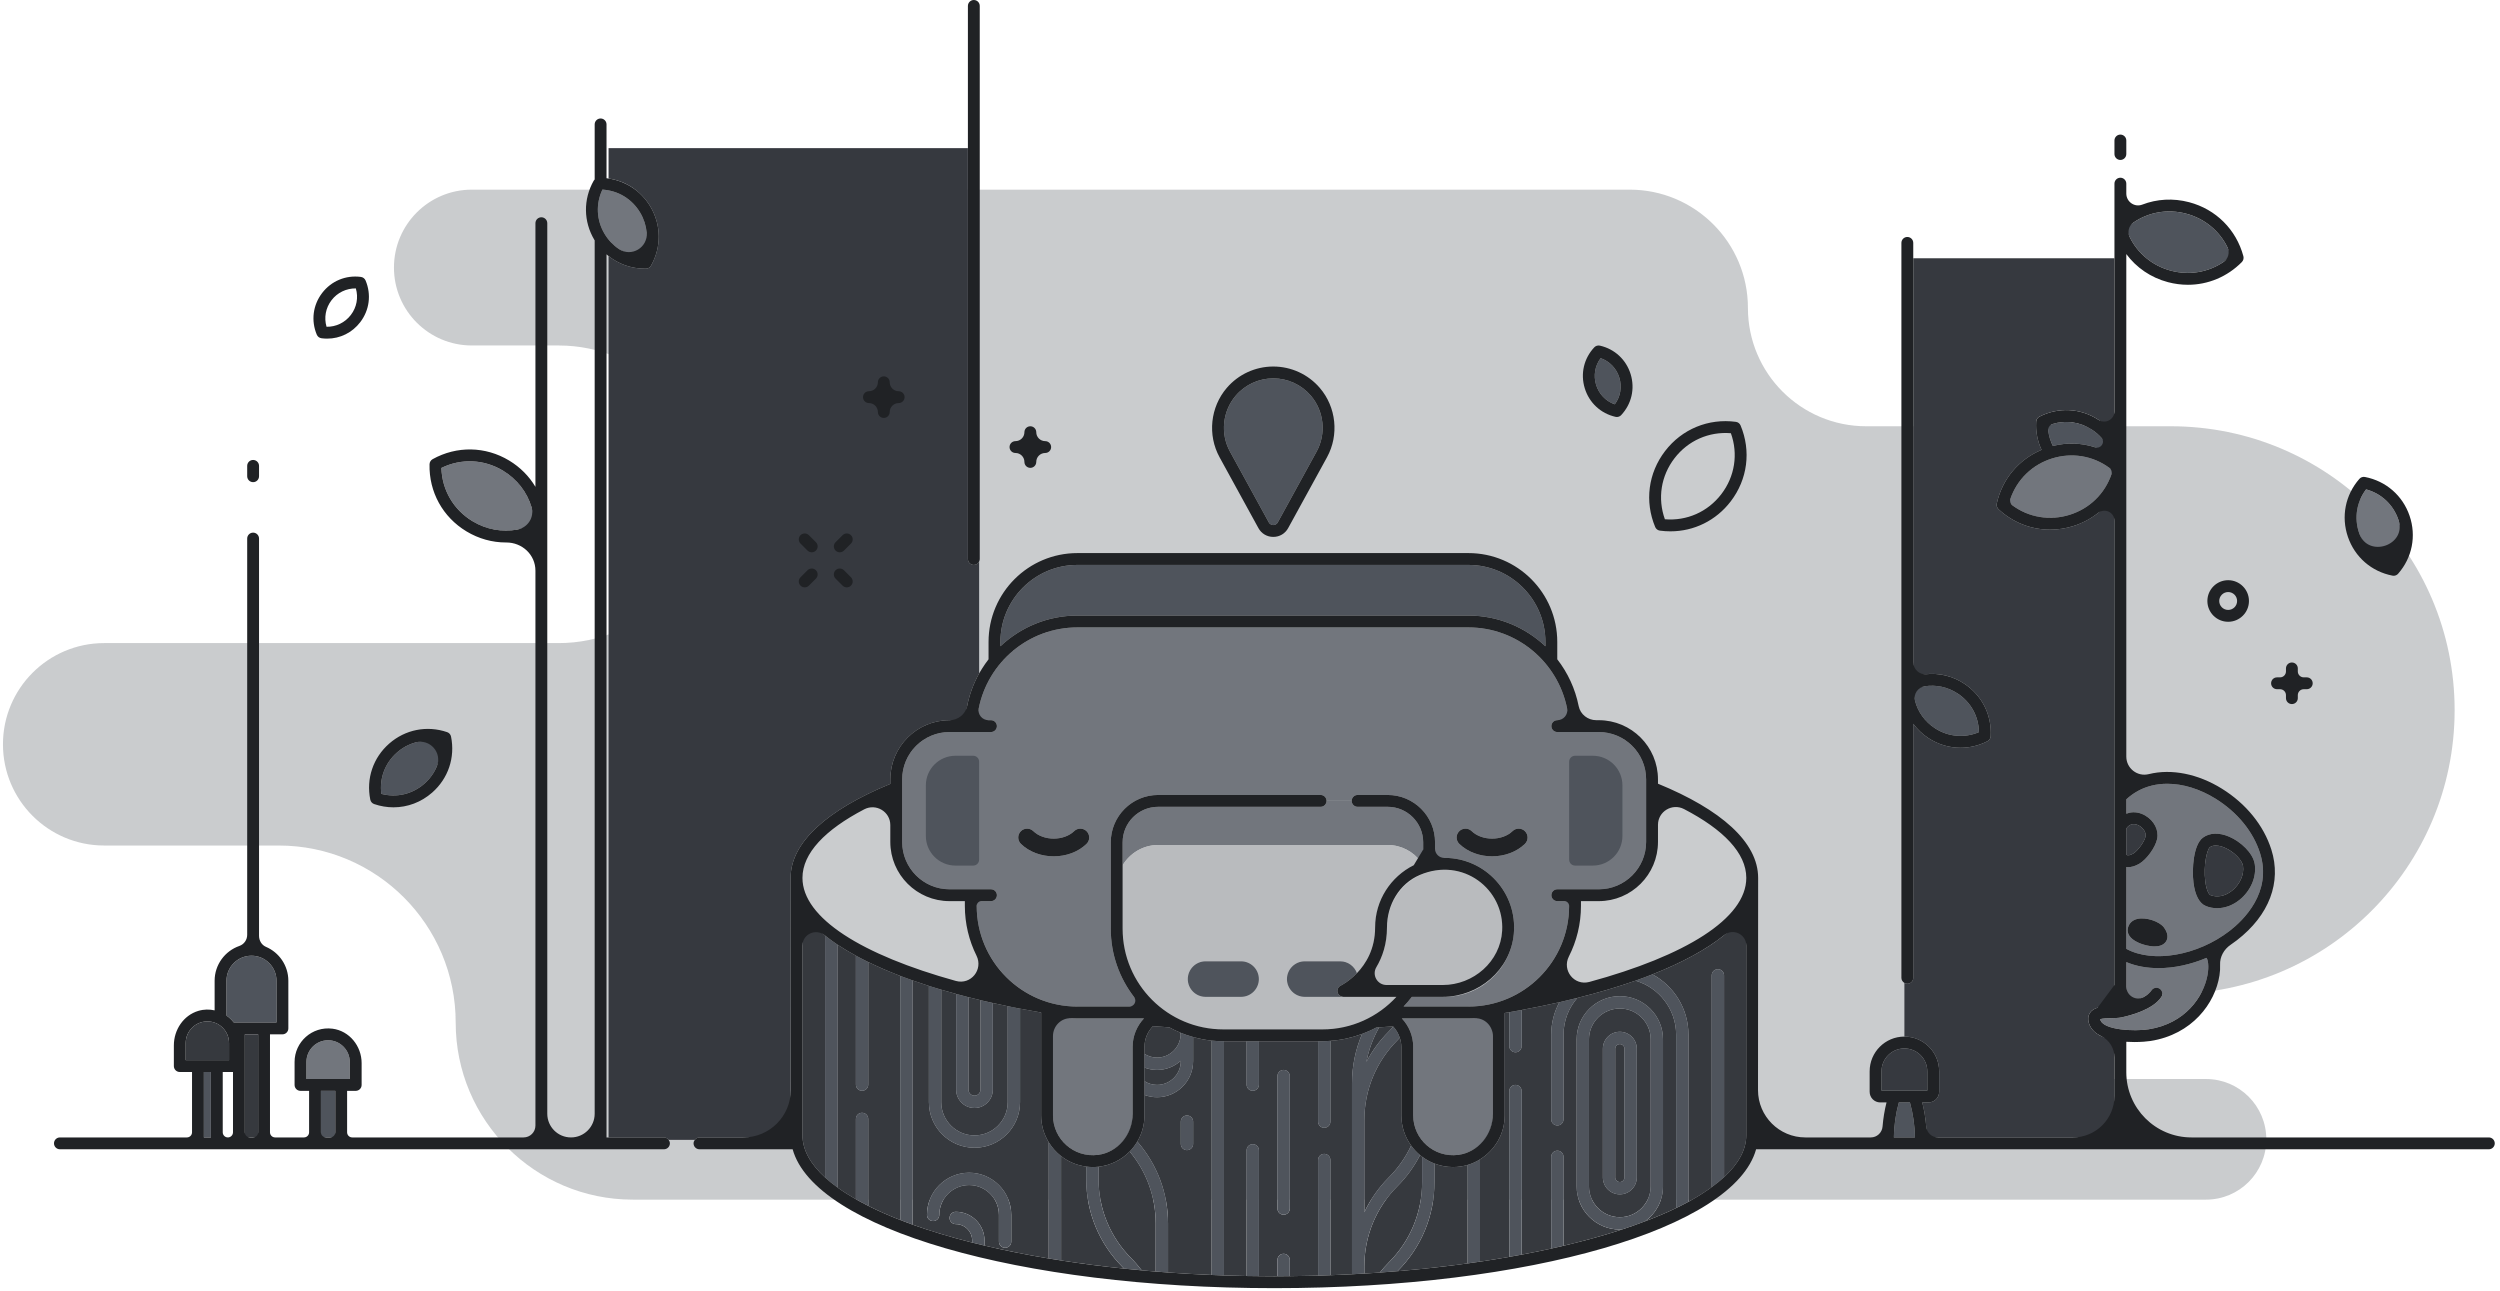 <svg width="422" height="218" viewBox="0 0 422 218" fill="none" xmlns="http://www.w3.org/2000/svg">
<g clip-path="url(#clip0_1_10871)">
<path fill-rule="evenodd" clip-rule="evenodd" d="M0.5 125.639C0.5 135.075 8.149 142.724 17.585 142.724H47.035C63.541 142.724 76.921 156.105 76.921 172.612C76.921 189.118 90.303 202.499 106.809 202.499H372.373C377.995 202.499 382.553 197.941 382.553 192.319V192.318C382.553 186.696 377.995 182.138 372.373 182.138H341.212C337.252 182.138 334.042 178.928 334.042 174.968V174.963C334.042 171.003 337.252 167.793 341.212 167.793H366.421C392.887 167.793 414.341 146.339 414.341 119.873C414.341 93.408 392.887 71.953 366.421 71.953H315.02C303.991 71.953 295.05 63.013 295.05 51.983C295.05 40.954 286.109 32.012 275.08 32.012H79.65C72.388 32.012 66.5 37.9 66.5 45.162V45.168C66.5 52.431 72.388 58.318 79.65 58.318H94.3C108.172 58.318 119.417 69.563 119.417 83.435C119.417 97.307 108.172 108.554 94.3 108.554H17.585C8.149 108.554 0.5 116.203 0.5 125.639Z" fill="#4F545C" fill-opacity="0.3"/>
<path fill-rule="evenodd" clip-rule="evenodd" d="M118.073 192H133.485C133.479 191.874 133.455 191.75 133.455 191.623V148.191C133.455 142.157 139.702 136.672 150.284 132.322V131.57C150.284 126.056 154.77 121.57 160.284 121.57H162.936C163.136 118.72 163.954 116.042 165.278 113.674V94.788C165.117 95.125 164.78 95.361 164.382 95.361C163.829 95.361 163.382 94.914 163.382 94.361V25H102.725V30.13C105.655 30.57 108.223 32.247 109.781 34.865C111.626 37.968 111.669 41.699 109.895 44.843C109.72 45.153 109.395 45.346 109.04 45.352C108.984 45.353 108.928 45.353 108.872 45.353C106.58 45.353 104.445 44.586 102.725 43.224V192H112.075C112.402 192 112.677 192.167 112.86 192.408H117.288C117.471 192.167 117.747 192 118.073 192Z" fill="#36393F"/>
<path fill-rule="evenodd" clip-rule="evenodd" d="M371.854 141.394C373.001 140.549 374.586 140.498 376.315 141.246C378.172 142.049 380.305 143.94 380.601 145.863C380.934 148.024 379.911 150.404 377.996 151.925C376.852 152.833 375.536 153.305 374.25 153.306C373.605 153.306 372.968 153.186 372.364 152.944C371.259 152.5 370.533 151.143 370.264 149.018C369.963 146.636 370.26 142.565 371.854 141.394ZM365.528 159.054C365.107 159.574 364.422 159.756 363.691 159.756C362.739 159.756 361.708 159.448 361.076 159.176C359.239 158.384 359.085 157.367 359.157 156.832V156.831C359.274 155.964 359.86 155.34 360.764 155.117C362.208 154.766 364.544 155.524 365.308 156.6C366.204 157.865 365.831 158.681 365.528 159.054ZM358.92 160.166C363.384 162.612 370.91 161.34 376.364 157.132C378.611 155.397 383.61 150.646 381.494 144.004C380.336 140.371 377.673 137.111 373.994 134.823C371.335 133.171 368.476 132.301 365.833 132.301C364.933 132.301 364.059 132.402 363.226 132.607C361.596 133.008 360.16 133.791 358.92 134.928V137.359C359.085 137.291 359.254 137.234 359.43 137.194C360.308 136.995 361.267 137.163 362.134 137.671V137.672C363.633 138.553 364.433 140.14 364.125 141.62C363.831 143.037 362.363 145.071 361.106 145.804C360.374 146.231 359.74 146.38 359.213 146.38C359.108 146.38 359.016 146.364 358.92 146.353V160.166Z" fill="#72767D"/>
<path fill-rule="evenodd" clip-rule="evenodd" d="M372.249 148.767C372.465 150.474 372.943 151.021 373.109 151.088C374.26 151.549 375.587 151.283 376.752 150.359C378.094 149.293 378.847 147.608 378.625 146.167C378.486 145.265 377.206 143.81 375.522 143.082C375.211 142.948 374.606 142.725 374.007 142.725C373.663 142.725 373.321 142.799 373.039 143.006C372.563 143.355 371.902 146.028 372.249 148.767ZM360.099 144.076C360.851 143.637 361.992 142.058 362.168 141.212C362.314 140.51 361.752 139.766 361.121 139.395C360.802 139.208 360.473 139.111 360.169 139.111C360.069 139.111 359.971 139.121 359.877 139.142C359.484 139.233 359.169 139.501 358.92 139.847V144.297C359.188 144.447 359.581 144.378 360.099 144.076Z" fill="#36393F"/>
<path fill-rule="evenodd" clip-rule="evenodd" d="M363.683 157.766C363.681 157.763 363.679 157.76 363.676 157.757C363.532 157.568 362.751 157.154 361.914 157.048C361.63 157.013 361.43 157.023 361.3 157.046C361.804 157.405 362.995 157.758 363.683 157.766Z" fill="#4F545C"/>
<path fill-rule="evenodd" clip-rule="evenodd" d="M331.524 115.379C334.549 117.35 336.232 120.68 336.026 124.285C336.006 124.639 335.799 124.956 335.483 125.118C334.036 125.858 332.484 126.225 330.94 126.225C329.055 126.225 327.181 125.678 325.518 124.594C324.5 123.931 323.649 123.104 322.956 122.174V165.063C322.956 165.615 322.508 166.063 321.956 166.063C321.773 166.063 321.61 166 321.462 165.914V174.977C324.698 174.977 327.33 177.608 327.33 180.843V184.297C327.33 185.286 326.525 186.09 325.536 186.09H324.48C324.966 188.021 325.214 190.001 325.231 192H356.92V175.61C355.058 175.254 353.362 174.507 352.737 173.051C352.309 172.054 352.522 171.376 352.775 170.983C353.462 169.919 355.027 169.889 356.409 169.862C356.582 169.859 356.754 169.855 356.92 169.849V83.528C355.321 86.004 352.914 87.882 349.966 88.805C348.672 89.21 347.356 89.408 346.057 89.408C342.874 89.408 339.789 88.218 337.351 85.96C337.09 85.719 336.976 85.358 337.053 85.011C337.969 80.857 340.765 77.555 344.618 75.935C343.941 74.478 343.608 72.856 343.705 71.166C343.726 70.812 343.932 70.495 344.249 70.333C347.463 68.688 351.189 68.885 354.213 70.857C355.299 71.565 356.205 72.453 356.92 73.461V43.591H322.956V114.276C325.818 113.312 328.929 113.687 331.524 115.379Z" fill="#36393F"/>
<path fill-rule="evenodd" clip-rule="evenodd" d="M323.239 192C323.221 189.996 322.929 188.017 322.398 186.09H320.527C319.997 188.016 319.705 189.995 319.688 192H323.239Z" fill="#4F545C"/>
<path fill-rule="evenodd" clip-rule="evenodd" d="M325.33 184.09V180.843C325.33 178.711 323.595 176.976 321.463 176.976C319.33 176.976 317.596 178.711 317.596 180.843V184.09H325.33Z" fill="#36393F"/>
<path fill-rule="evenodd" clip-rule="evenodd" d="M41.33 192H43.575V174.598H41.33V192Z" fill="#36393E"/>
<path fill-rule="evenodd" clip-rule="evenodd" d="M38.23 165.548V171.427C38.699 171.753 39.114 172.149 39.464 172.597H46.675V165.548C46.675 163.22 44.781 161.327 42.453 161.327C40.124 161.327 38.23 163.22 38.23 165.548Z" fill="#4F545C"/>
<path fill-rule="evenodd" clip-rule="evenodd" d="M57.593 182.139H59.043V179.256C59.043 177.239 57.402 175.597 55.385 175.597C53.367 175.597 51.726 177.239 51.726 179.256V182.139H53.176H57.593Z" fill="#72767D"/>
<path fill-rule="evenodd" clip-rule="evenodd" d="M54.175 191.999H56.592V184.138H54.175V191.999Z" fill="#4F545C"/>
<path fill-rule="evenodd" clip-rule="evenodd" d="M36.599 178.954H38.665V176.071C38.665 174.054 37.024 172.413 35.007 172.413C32.99 172.413 31.348 174.054 31.348 176.071V178.954H33.415H36.599Z" fill="#36393E"/>
<path fill-rule="evenodd" clip-rule="evenodd" d="M34.415 191.999H35.599V180.954H34.415V191.999Z" fill="#4F545C"/>
<path fill-rule="evenodd" clip-rule="evenodd" d="M108.422 43.341C109.559 40.944 109.436 38.198 108.061 35.888C106.687 33.577 104.333 32.158 101.685 32.013C100.547 34.41 100.671 37.155 102.046 39.466C103.42 41.777 105.774 43.196 108.422 43.341ZM398.22 89.977C399.092 92.52 401.105 94.392 403.668 95.077C405.272 92.963 405.714 90.251 404.842 87.707C403.97 85.164 401.957 83.293 399.394 82.608C397.79 84.721 397.348 87.434 398.22 89.977Z" fill="#72767D"/>
<path fill-rule="evenodd" clip-rule="evenodd" d="M346.523 75.278C349.925 74.42 353.42 74.961 356.345 76.756C355.802 75.049 354.696 73.557 353.122 72.531C350.87 71.064 348.131 70.826 345.69 71.865C345.707 73.078 346.003 74.234 346.523 75.278ZM326.61 122.918C328.863 124.387 331.602 124.623 334.042 123.585C334.006 120.932 332.685 118.522 330.432 117.054C328.18 115.586 325.442 115.349 323 116.388C323.037 119.04 324.358 121.45 326.61 122.918ZM269.42 64.953C269.9 66.521 271.058 67.719 272.574 68.249C273.533 66.961 273.822 65.32 273.342 63.752C272.863 62.184 271.705 60.987 270.189 60.456C269.229 61.745 268.94 63.386 269.42 64.953ZM64.368 134.005C66.931 134.683 69.609 134.06 71.629 132.286C73.65 130.512 74.614 127.939 74.272 125.308C71.706 124.629 69.031 125.252 67.01 127.026C64.99 128.8 64.025 131.374 64.368 134.005Z" fill="#4F545C"/>
<path fill-rule="evenodd" clip-rule="evenodd" d="M84.916 79.453C81.698 77.512 77.848 77.35 74.506 78.99C74.614 82.711 76.552 86.041 79.77 87.983C82.989 89.926 86.839 90.086 90.181 88.446C90.073 84.725 88.135 81.395 84.916 79.453Z" fill="#72767D"/>
<path fill-rule="evenodd" clip-rule="evenodd" d="M358.895 38.54C360.041 42.081 362.834 44.735 366.468 45.697C370.102 46.655 373.843 45.733 376.591 43.224C375.445 39.683 372.651 37.028 369.018 36.067C365.384 35.104 361.643 36.028 358.895 38.54Z" fill="#4F545C"/>
<path fill-rule="evenodd" clip-rule="evenodd" d="M356.617 79.408C353.76 77.023 349.982 76.266 346.393 77.388C342.806 78.512 340.134 81.287 339.146 84.876C342.004 87.262 345.783 88.019 349.37 86.895C352.957 85.772 355.63 82.996 356.617 79.408ZM362.692 173.743C368.918 172.764 371.928 168.239 372.615 164.662C372.93 163.022 372.681 162.001 372.468 161.686C369.785 162.821 366.984 163.421 364.371 163.421C362.403 163.421 360.543 163.087 358.921 162.4V169.474C360.703 168.976 362.5 168.191 363.172 167.18C363.479 166.721 364.099 166.597 364.559 166.901C365.019 167.207 365.144 167.827 364.838 168.287C363.406 170.44 359.619 171.423 358.058 171.745C357.602 171.84 357.041 171.85 356.447 171.862C355.921 171.872 354.869 171.892 354.504 172.057C354.516 172.104 354.537 172.171 354.576 172.262C355.263 173.865 360.221 174.132 362.692 173.743Z" fill="#72767D"/>
<path fill-rule="evenodd" clip-rule="evenodd" d="M245.272 197C244.166 197 243.11 196.785 242.136 196.408V199.538C242.136 205.212 239.927 210.545 235.914 214.558C235.908 214.564 235.903 214.571 235.897 214.577C239.977 214.234 243.933 213.793 247.741 213.265V196.639C246.957 196.871 246.13 197 245.272 197Z" fill="#36393E"/>
<path fill-rule="evenodd" clip-rule="evenodd" d="M240.053 199.538V195.251C239.936 195.164 239.817 195.08 239.705 194.988C238.719 196.885 237.469 198.654 235.914 200.207C232.292 203.831 230.299 208.643 230.299 213.761V214.982C231.178 214.929 232.051 214.869 232.921 214.807C233.395 214.213 233.892 213.635 234.437 213.09C238.059 209.467 240.053 204.655 240.053 199.538ZM183.352 199.017V196.92C181.765 196.716 180.312 196.086 179.109 195.147V212.767C182.522 213.3 186.067 213.76 189.727 214.142C189.657 214.069 189.596 213.99 189.525 213.919C185.545 209.939 183.352 204.646 183.352 199.017ZM273.427 201.608C271.849 201.608 270.564 200.323 270.564 198.745V177.029C270.564 175.451 271.849 174.165 273.427 174.165C275.006 174.165 276.291 175.451 276.291 177.029V198.745C276.291 200.323 275.006 201.608 273.427 201.608ZM278.634 175.444C278.634 172.573 276.299 170.238 273.427 170.238C270.555 170.238 268.22 172.573 268.22 175.444V200.257C268.22 203.129 270.555 205.464 273.427 205.464C276.299 205.464 278.634 203.129 278.634 200.257V175.444Z" fill="#36393E"/>
<path fill-rule="evenodd" clip-rule="evenodd" d="M190.69 194.377C189.319 195.776 187.484 196.715 185.435 196.942V199.017C185.435 204.091 187.411 208.861 190.998 212.446C191.625 213.074 192.188 213.745 192.721 214.436C193.504 214.507 194.289 214.577 195.082 214.641V206.51C195.082 202.023 193.529 197.779 190.69 194.377ZM164.492 184.947C165.049 184.947 165.503 184.493 165.503 183.936V168.831C164.819 168.668 164.146 168.501 163.48 168.331V183.936C163.48 184.493 163.934 184.947 164.492 184.947Z" fill="#36393E"/>
<path fill-rule="evenodd" clip-rule="evenodd" d="M164.493 191.657C167.588 191.657 170.104 189.139 170.104 186.046V169.848C169.253 169.674 168.415 169.492 167.587 169.308V183.937C167.587 185.643 166.199 187.03 164.493 187.03C162.786 187.03 161.399 185.643 161.399 183.937V167.779C160.543 167.545 159.703 167.306 158.881 167.061V186.046C158.881 189.139 161.399 191.657 164.493 191.657ZM199.319 179.122V179.062C198.245 180.011 196.851 180.605 195.309 180.605C194.56 180.605 193.847 180.459 193.187 180.206V182.51C193.804 182.897 194.528 183.131 195.309 183.131C197.52 183.131 199.319 181.333 199.319 179.122ZM285.012 174.658V202.859C286.48 202.062 287.78 201.237 288.939 200.391V164.641C288.939 164.066 289.405 163.6 289.981 163.6C290.556 163.6 291.022 164.066 291.022 164.641V198.703C293.451 196.456 294.775 194.076 294.775 191.623V153.975C292.03 157.907 286.538 161.473 278.929 164.471C282.549 166.432 285.012 170.262 285.012 174.658ZM230.646 179.245C231.632 177.372 232.899 175.637 234.438 174.099C234.698 173.839 234.941 173.567 235.184 173.295C235.171 173.282 235.161 173.266 235.148 173.253C234.371 173.313 233.587 173.367 232.8 173.42C231.771 175.23 231.038 177.19 230.646 179.245ZM230.299 189.118V204.62C231.327 202.469 232.702 200.475 234.438 198.739C236.022 197.156 237.273 195.335 238.204 193.37C237.167 191.935 236.549 190.181 236.549 188.281V176.708C236.549 176.167 236.441 175.655 236.281 175.167C236.156 175.299 236.043 175.437 235.914 175.566C232.292 179.189 230.299 184 230.299 189.118ZM199.298 174.725C199.29 174.583 199.257 174.449 199.236 174.311C198.595 174.046 197.973 173.747 197.37 173.416C196.448 173.354 195.525 173.291 194.616 173.22C193.735 174.121 193.188 175.35 193.188 176.707V177.903C193.802 178.292 194.528 178.522 195.31 178.522C197.447 178.522 199.184 176.835 199.298 174.725Z" fill="#36393E"/>
<path fill-rule="evenodd" clip-rule="evenodd" d="M249.824 195.703V212.968C251.507 212.717 253.153 212.446 254.77 212.161V184.172C254.77 183.596 255.236 183.13 255.812 183.13C256.387 183.13 256.853 183.596 256.853 184.172V211.782C258.558 211.46 260.223 211.12 261.842 210.763V195.277C261.842 194.701 262.308 194.235 262.883 194.235C263.459 194.235 263.925 194.701 263.925 195.277V210.283C267.471 209.445 270.797 208.525 273.837 207.526C273.7 207.534 273.565 207.547 273.427 207.547C269.408 207.547 266.137 204.276 266.137 200.257V175.444C266.137 171.426 269.408 168.155 273.427 168.155C277.446 168.155 280.716 171.426 280.716 175.444V200.257C280.716 202.68 279.523 204.825 277.699 206.151C279.573 205.436 281.329 204.695 282.929 203.922V174.657C282.929 170.336 280.024 166.685 276.066 165.54C273.063 166.598 269.774 167.57 266.248 168.454C264.804 170.12 263.925 172.286 263.925 174.657V188.935C263.925 189.511 263.459 189.976 262.883 189.976C262.308 189.976 261.842 189.511 261.842 188.935V174.657C261.842 172.676 262.344 170.809 263.225 169.177C261.173 169.643 259.048 170.08 256.853 170.486V176.585C256.853 177.161 256.387 177.627 255.812 177.627C255.236 177.627 254.77 177.161 254.77 176.585V170.86C254.511 170.905 254.253 170.949 253.992 170.993V188.28C253.992 191.418 252.319 194.167 249.824 195.703Z" fill="#36393E"/>
<path fill-rule="evenodd" clip-rule="evenodd" d="M274.208 177.029C274.208 176.598 273.858 176.248 273.427 176.248C273.004 176.248 272.646 176.606 272.646 177.029V198.745C272.646 199.168 273.004 199.526 273.427 199.526C273.858 199.526 274.208 199.175 274.208 198.745V177.029ZM139.269 157.92C137.684 156.654 136.406 155.337 135.456 153.976V191.624C135.456 194.096 136.803 196.493 139.269 198.756V157.92ZM151.958 164.734C150.018 163.99 148.225 163.207 146.558 162.394V183.083C146.558 183.658 146.092 184.124 145.517 184.124C144.941 184.124 144.476 183.658 144.476 183.083V161.32C143.362 160.713 142.309 160.092 141.352 159.453V200.437C142.291 201.118 143.334 201.783 144.476 202.433V188.881C144.476 188.306 144.941 187.84 145.517 187.84C146.092 187.84 146.558 188.306 146.558 188.881V203.548C148.203 204.376 150.003 205.173 151.958 205.935V164.734ZM199.319 193.101V189.33C199.319 188.754 199.785 188.289 200.361 188.289C200.936 188.289 201.402 188.754 201.402 189.33V193.101C201.402 193.676 200.936 194.142 200.361 194.142C199.785 194.142 199.319 193.676 199.319 193.101ZM204.526 175.658C203.453 175.547 202.414 175.329 201.402 175.046V179.122C201.402 182.48 198.668 185.214 195.309 185.214C194.562 185.214 193.849 185.072 193.187 184.825V188.28C193.187 189.893 192.739 191.399 191.973 192.696C195.319 196.53 197.164 201.374 197.164 206.51V214.796C199.582 214.97 202.037 215.11 204.526 215.214V175.658ZM170.702 209.586C170.702 210.162 170.236 210.627 169.66 210.627C169.085 210.627 168.619 210.162 168.619 209.586V205.073C168.619 202.296 166.361 200.039 163.585 200.039C160.81 200.039 158.553 202.296 158.553 205.073C158.553 205.648 158.087 206.114 157.512 206.114C156.936 206.114 156.47 205.648 156.47 205.073C156.47 201.149 159.662 197.956 163.585 197.956C167.51 197.956 170.702 201.149 170.702 205.073V209.586ZM177.027 192.811C176.219 191.488 175.744 189.941 175.744 188.281V170.912C174.538 170.707 173.353 170.491 172.187 170.267V186.046C172.187 190.289 168.735 193.74 164.493 193.74C160.25 193.74 156.798 190.289 156.798 186.046V166.425C155.854 166.123 154.936 165.813 154.041 165.497V206.718C157.094 207.814 160.469 208.827 164.106 209.749V209.411C164.106 207.879 162.861 206.635 161.33 206.635C160.754 206.635 160.288 206.169 160.288 205.593C160.288 205.018 160.754 204.552 161.33 204.552C164.01 204.552 166.189 206.732 166.189 209.411V210.257C169.599 211.066 173.219 211.797 177.027 212.435V192.811ZM216.675 205.044C216.099 205.044 215.633 204.578 215.633 204.002V181.646C215.633 181.071 216.099 180.605 216.675 180.605C217.251 180.605 217.717 181.071 217.717 181.646V204.002C217.717 204.578 217.251 205.044 216.675 205.044ZM228.216 182.871C228.216 179.952 228.81 177.128 229.924 174.523C228.238 175.16 226.444 175.563 224.571 175.694V189.33C224.571 189.906 224.106 190.372 223.53 190.372C222.955 190.372 222.489 189.906 222.489 189.33V175.761H212.51V183.082C212.51 183.658 212.044 184.124 211.468 184.124C210.893 184.124 210.427 183.658 210.427 183.082V175.761H206.609V215.296C207.874 215.338 209.147 215.371 210.427 215.394V194.178C210.427 193.603 210.893 193.137 211.468 193.137C212.044 193.137 212.51 193.603 212.51 194.178V215.421C213.377 215.43 214.242 215.441 215.115 215.441C215.289 215.441 215.46 215.438 215.633 215.438V212.681C215.633 212.106 216.099 211.64 216.675 211.64C217.251 211.64 217.717 212.106 217.717 212.681V215.421C219.318 215.405 220.91 215.377 222.489 215.331V195.816C222.489 195.24 222.955 194.774 223.53 194.774C224.106 194.774 224.571 195.24 224.571 195.816V215.259C225.794 215.213 227.009 215.16 228.216 215.097V182.871Z" fill="#36393E"/>
<path fill-rule="evenodd" clip-rule="evenodd" d="M177.027 192.809V212.433C177.714 212.548 178.412 212.657 179.11 212.766V195.146C178.282 194.5 177.577 193.708 177.027 192.809ZM191.974 192.695C191.613 193.306 191.184 193.872 190.691 194.376C193.53 197.778 195.082 202.023 195.082 206.509V214.64C195.772 214.696 196.469 214.745 197.165 214.795V206.509C197.165 201.373 195.32 196.529 191.974 192.695ZM185.436 199.017V196.942C185.118 196.978 184.795 196.999 184.468 196.999C184.089 196.999 183.719 196.967 183.353 196.92V199.017C183.353 204.646 185.546 209.939 189.526 213.919C189.597 213.99 189.658 214.069 189.728 214.142C190.719 214.245 191.715 214.344 192.722 214.435C192.189 213.745 191.625 213.074 190.998 212.446C187.412 208.861 185.436 204.091 185.436 199.017ZM161.33 204.551C160.754 204.551 160.288 205.016 160.288 205.592C160.288 206.168 160.754 206.634 161.33 206.634C162.861 206.634 164.106 207.878 164.106 209.409V209.747C164.79 209.921 165.487 210.089 166.189 210.256V209.409C166.189 206.731 164.01 204.551 161.33 204.551Z" fill="#4F545C"/>
<path fill-rule="evenodd" clip-rule="evenodd" d="M163.586 197.955C159.663 197.955 156.471 201.148 156.471 205.072C156.471 205.647 156.937 206.113 157.512 206.113C158.087 206.113 158.553 205.647 158.553 205.072C158.553 202.295 160.811 200.038 163.586 200.038C166.361 200.038 168.62 202.295 168.62 205.072V209.585C168.62 210.161 169.086 210.626 169.661 210.626C170.237 210.626 170.702 210.161 170.702 209.585V205.072C170.702 201.148 167.51 197.955 163.586 197.955ZM154.041 165.495C153.333 165.245 152.634 164.992 151.958 164.732V205.933C152.637 206.198 153.327 206.461 154.041 206.717V165.495ZM164.493 193.739C168.736 193.739 172.187 190.288 172.187 186.045V170.266C171.483 170.131 170.794 169.989 170.104 169.848V186.045C170.104 189.138 167.588 191.656 164.493 191.656C161.399 191.656 158.881 189.138 158.881 186.045V167.061C158.177 166.852 157.477 166.641 156.798 166.424V186.045C156.798 190.288 160.25 193.739 164.493 193.739Z" fill="#4F545C"/>
<path fill-rule="evenodd" clip-rule="evenodd" d="M164.493 187.03C166.199 187.03 167.587 185.643 167.587 183.937V169.308C166.886 169.152 166.187 168.995 165.504 168.832V183.937C165.504 184.494 165.05 184.947 164.493 184.947C163.935 184.947 163.481 184.494 163.481 183.937V168.332C162.775 168.152 162.085 167.966 161.399 167.779V183.937C161.399 185.643 162.786 187.03 164.493 187.03ZM145.517 184.123C146.092 184.123 146.558 183.657 146.558 183.081V162.393C145.837 162.04 145.143 161.683 144.475 161.319V183.081C144.475 183.657 144.941 184.123 145.517 184.123ZM146.558 188.881C146.558 188.305 146.092 187.839 145.517 187.839C144.941 187.839 144.475 188.305 144.475 188.881V202.433C145.138 202.81 145.831 203.182 146.558 203.548V188.881ZM141.352 159.452C140.602 158.951 139.919 158.438 139.269 157.919V198.755C139.89 199.325 140.592 199.885 141.352 200.436V159.452ZM206.609 175.761H206.499C205.833 175.761 205.175 175.725 204.526 175.657V215.214C205.219 215.243 205.911 215.273 206.609 215.296V175.761ZM201.402 179.122V175.046C200.662 174.84 199.936 174.602 199.235 174.311C199.257 174.449 199.29 174.583 199.298 174.725C199.184 176.835 197.447 178.522 195.309 178.522C194.527 178.522 193.802 178.292 193.187 177.903V180.206C193.847 180.459 194.56 180.605 195.309 180.605C196.851 180.605 198.245 180.011 199.319 179.062V179.122C199.319 181.333 197.52 183.131 195.309 183.131C194.528 183.131 193.804 182.897 193.187 182.51V184.825C193.849 185.072 194.562 185.214 195.309 185.214C198.668 185.214 201.402 182.48 201.402 179.122ZM211.469 193.137C210.893 193.137 210.427 193.603 210.427 194.179V215.394C211.119 215.407 211.815 215.414 212.511 215.421V194.179C212.511 193.603 212.045 193.137 211.469 193.137ZM211.469 184.123C212.045 184.123 212.511 183.657 212.511 183.081V175.761H210.427V183.081C210.427 183.657 210.893 184.123 211.469 184.123ZM217.717 181.646C217.717 181.071 217.251 180.605 216.675 180.605C216.1 180.605 215.634 181.071 215.634 181.646V204.002C215.634 204.578 216.1 205.044 216.675 205.044C217.251 205.044 217.717 204.578 217.717 204.002V181.646ZM216.675 211.639C216.099 211.639 215.633 212.105 215.633 212.68V215.437C216.331 215.435 217.023 215.427 217.717 215.42V212.68C217.717 212.105 217.251 211.639 216.675 211.639ZM201.402 193.101V189.33C201.402 188.754 200.936 188.289 200.36 188.289C199.785 188.289 199.319 188.754 199.319 189.33V193.101C199.319 193.676 199.785 194.142 200.36 194.142C200.936 194.142 201.402 193.676 201.402 193.101ZM223.53 190.371C224.106 190.371 224.572 189.905 224.572 189.329V175.693C224.129 175.724 223.688 175.761 223.238 175.761H222.489V189.329C222.489 189.905 222.955 190.371 223.53 190.371ZM223.53 194.774C222.955 194.774 222.489 195.24 222.489 195.816V215.33C223.186 215.31 223.879 215.284 224.572 215.258V195.816C224.572 195.24 224.106 194.774 223.53 194.774ZM235.915 200.207C237.47 198.654 238.72 196.885 239.706 194.988C239.138 194.516 238.637 193.97 238.205 193.371C237.274 195.335 236.022 197.156 234.438 198.739C232.703 200.475 231.328 202.469 230.3 204.62V189.119C230.3 183.999 232.293 179.189 235.915 175.567C236.044 175.438 236.157 175.298 236.282 175.166C236.051 174.462 235.681 173.824 235.184 173.295C234.941 173.567 234.698 173.839 234.438 174.099C232.9 175.637 231.632 177.373 230.646 179.245C231.039 177.19 231.772 175.23 232.801 173.42C232.634 173.432 232.469 173.445 232.302 173.456C231.542 173.87 230.742 174.214 229.924 174.523C228.811 177.128 228.217 179.952 228.217 182.871V215.097C228.913 215.061 229.609 215.024 230.3 214.982V213.761C230.3 208.644 232.293 203.832 235.915 200.207ZM242.136 199.538V196.408C241.386 196.117 240.687 195.726 240.053 195.251V199.538C240.053 204.655 238.06 209.467 234.438 213.09C233.893 213.635 233.396 214.213 232.922 214.807C233.92 214.735 234.912 214.659 235.898 214.577C235.904 214.571 235.908 214.564 235.914 214.558C239.927 210.545 242.136 205.212 242.136 199.538ZM247.741 196.639V213.265C248.439 213.169 249.137 213.072 249.824 212.969V195.704C249.179 196.101 248.482 196.419 247.741 196.639ZM256.853 184.172C256.853 183.596 256.387 183.13 255.812 183.13C255.236 183.13 254.77 183.596 254.77 184.172V212.161C255.471 212.037 256.166 211.912 256.853 211.782V184.172ZM255.812 177.627C256.387 177.627 256.853 177.161 256.853 176.585V170.486C256.164 170.613 255.473 170.739 254.77 170.86V176.585C254.77 177.161 255.236 177.627 255.812 177.627ZM282.929 174.658V203.923C283.652 203.574 284.348 203.22 285.012 202.859V174.658C285.012 170.262 282.549 166.432 278.928 164.471C278.002 164.836 277.053 165.194 276.066 165.541C280.024 166.686 282.929 170.337 282.929 174.658ZM261.842 188.935C261.842 189.511 262.308 189.977 262.883 189.977C263.459 189.977 263.925 189.511 263.925 188.935V174.657C263.925 172.287 264.804 170.121 266.248 168.455C265.259 168.703 264.252 168.944 263.225 169.177C262.344 170.81 261.842 172.676 261.842 174.657V188.935ZM262.883 194.236C262.308 194.236 261.842 194.702 261.842 195.278V210.763C262.547 210.608 263.237 210.446 263.925 210.284V195.278C263.925 194.702 263.459 194.236 262.883 194.236Z" fill="#4F545C"/>
<path fill-rule="evenodd" clip-rule="evenodd" d="M273.427 205.464C270.555 205.464 268.22 203.129 268.22 200.257V175.444C268.22 172.572 270.555 170.237 273.427 170.237C276.299 170.237 278.634 172.572 278.634 175.444V200.257C278.634 203.129 276.299 205.464 273.427 205.464ZM280.717 200.257V175.444C280.717 171.425 277.446 168.155 273.427 168.155C269.408 168.155 266.138 171.425 266.138 175.444V200.257C266.138 204.276 269.408 207.547 273.427 207.547C273.566 207.547 273.701 207.533 273.838 207.526C275.185 207.083 276.463 206.621 277.699 206.151C279.524 204.824 280.717 202.68 280.717 200.257Z" fill="#4F545C"/>
<path fill-rule="evenodd" clip-rule="evenodd" d="M273.427 199.525C273.004 199.525 272.646 199.167 272.646 198.744V177.028C272.646 176.606 273.004 176.248 273.427 176.248C273.859 176.248 274.208 176.597 274.208 177.028V198.744C274.208 199.175 273.859 199.525 273.427 199.525ZM276.291 177.028C276.291 175.45 275.006 174.165 273.427 174.165C271.849 174.165 270.564 175.45 270.564 177.028V198.744C270.564 200.322 271.849 201.608 273.427 201.608C275.006 201.608 276.291 200.322 276.291 198.744V177.028ZM291.022 164.641C291.022 164.065 290.556 163.599 289.98 163.599C289.405 163.599 288.939 164.065 288.939 164.641V200.391C289.699 199.837 290.403 199.275 291.022 198.703V164.641ZM207.617 76.222L214.176 88.183C214.397 88.586 214.778 88.63 214.931 88.63C215.084 88.63 215.465 88.586 215.686 88.183L222.245 76.222C223.906 73.194 223.51 69.398 221.26 66.777C219.674 64.93 217.367 63.869 214.931 63.869C212.495 63.869 210.188 64.93 208.602 66.777C206.352 69.398 205.956 73.194 207.617 76.222Z" fill="#4F545C"/>
<path fill-rule="evenodd" clip-rule="evenodd" d="M247.868 171.908H236.632C237.817 173.162 238.549 174.849 238.549 176.706V188.279C238.549 191.984 241.564 194.999 245.269 194.999C248.977 194.999 251.992 191.984 251.992 188.279V171.444C250.662 171.74 249.285 171.908 247.868 171.908ZM193.104 171.908H181.868C180.45 171.908 179.073 171.74 177.744 171.444V188.279C177.744 191.984 180.758 194.999 184.464 194.999C188.172 194.999 191.187 191.984 191.187 188.279V176.706C191.187 174.849 191.919 173.162 193.104 171.908Z" fill="#72767D"/>
<path fill-rule="evenodd" clip-rule="evenodd" d="M168.868 109.09C172.27 105.887 176.838 103.908 181.868 103.908H247.868C252.898 103.908 257.466 105.887 260.868 109.09V108.361C260.868 101.192 255.036 95.361 247.868 95.361H181.868C174.7 95.361 168.868 101.192 168.868 108.361V109.09Z" fill="#4F545C"/>
<path fill-rule="evenodd" clip-rule="evenodd" d="M246.297 140.331C246.873 139.734 247.823 139.72 248.418 140.295C250.158 141.977 253.574 141.978 255.314 140.295C255.909 139.72 256.859 139.734 257.435 140.331C258.011 140.927 257.995 141.876 257.399 142.452C255.951 143.852 253.909 144.551 251.866 144.551C249.823 144.551 247.781 143.852 246.333 142.452C245.737 141.876 245.721 140.927 246.297 140.331ZM183.402 142.452C181.954 143.852 179.911 144.552 177.869 144.552C175.826 144.552 173.784 143.852 172.336 142.452C171.74 141.876 171.724 140.926 172.3 140.331C172.876 139.734 173.826 139.72 174.421 140.295C176.161 141.978 179.577 141.977 181.317 140.295C181.912 139.72 182.862 139.734 183.438 140.331C184.014 140.927 183.998 141.876 183.402 142.452ZM164.935 121.569H167.277C167.829 121.569 168.277 122.017 168.277 122.569C168.277 123.122 167.829 123.569 167.277 123.569H160.284C155.873 123.569 152.284 127.158 152.284 131.569V142.111C152.284 146.522 155.873 150.111 160.284 150.111H167.277C167.829 150.111 168.277 150.559 168.277 151.111C168.277 151.663 167.829 152.111 167.277 152.111H164.867V152.909C164.867 162.283 172.493 169.909 181.867 169.909H192.814C189.53 166.492 187.498 161.863 187.498 156.761V142.19C187.498 137.779 191.087 134.19 195.498 134.19H222.919C223.471 134.19 223.919 134.638 223.919 135.19H228.166C228.166 134.638 228.614 134.19 229.166 134.19H234.237C238.648 134.19 242.237 137.779 242.237 142.19V144.934C242.766 144.86 243.302 144.809 243.851 144.809C250.318 144.809 255.581 150.071 255.581 156.539C255.581 163.007 250.318 168.269 243.851 168.269H238.319C237.882 168.841 237.419 169.391 236.921 169.909H247.867C257.241 169.909 264.867 162.283 264.867 152.909V152.111H262.874C262.322 152.111 261.874 151.663 261.874 151.111C261.874 150.559 262.322 150.111 262.874 150.111H269.867C274.278 150.111 277.867 146.522 277.867 142.111V131.569C277.867 127.158 274.278 123.569 269.867 123.569H262.874C262.322 123.569 261.874 123.122 261.874 122.569C261.874 122.017 262.322 121.569 262.874 121.569H264.799C264.112 112.821 256.789 105.909 247.867 105.909H181.867C172.945 105.909 165.622 112.821 164.935 121.569Z" fill="#72767D"/>
<path fill-rule="evenodd" clip-rule="evenodd" d="M222.919 136.19H195.498C192.19 136.19 189.498 138.881 189.498 142.19V146.057C190.724 144.014 192.955 142.635 195.498 142.635H234.237C236.548 142.635 238.602 143.776 239.878 145.516C239.998 145.473 240.115 145.424 240.237 145.385V142.19C240.237 138.881 237.545 136.19 234.237 136.19H229.166C228.614 136.19 228.166 135.742 228.166 135.19H223.919C223.919 135.742 223.471 136.19 222.919 136.19Z" fill="#72767D"/>
<path fill-rule="evenodd" clip-rule="evenodd" d="M209.498 162.269C211.148 162.269 212.498 163.619 212.498 165.269C212.498 166.919 211.148 168.269 209.498 168.269H203.498C201.848 168.269 200.498 166.919 200.498 165.269C200.498 163.619 201.848 162.269 203.498 162.269H209.498ZM234.237 142.635H195.498C192.955 142.635 190.724 144.014 189.498 146.057V156.761C189.498 166.135 197.124 173.761 206.498 173.761H223.237C228.169 173.761 232.604 171.636 235.713 168.269H226.754C226.687 168.269 226.625 168.248 226.561 168.236C226.454 168.248 226.348 168.269 226.237 168.269H220.237C218.587 168.269 217.237 166.919 217.237 165.269C217.237 163.619 218.587 162.269 220.237 162.269H226.237C227.534 162.269 228.635 163.109 229.051 164.268C230.556 162.701 232.12 160.202 232.12 156.539C232.12 151.467 235.362 147.149 239.878 145.516C238.602 143.776 236.548 142.635 234.237 142.635Z" fill="#B9BBBE"/>
<path fill-rule="evenodd" clip-rule="evenodd" d="M226.237 162.27H220.237C218.587 162.27 217.237 163.62 217.237 165.27C217.237 166.92 218.587 168.27 220.237 168.27H226.237C226.348 168.27 226.454 168.249 226.562 168.237C226.182 168.161 225.868 167.882 225.779 167.493C225.675 167.038 225.9 166.572 226.32 166.37C226.429 166.315 227.717 165.657 229.051 164.269C228.635 163.11 227.534 162.27 226.237 162.27ZM203.498 162.27C201.848 162.27 200.498 163.62 200.498 165.27C200.498 166.92 201.848 168.27 203.498 168.27H209.498C211.148 168.27 212.498 166.92 212.498 165.27C212.498 163.62 211.148 162.27 209.498 162.27H203.498ZM156.284 141.111C156.284 143.872 158.523 146.111 161.284 146.111H164.277C164.83 146.111 165.277 145.663 165.277 145.111V128.57C165.277 128.018 164.83 127.57 164.277 127.57H161.284C158.523 127.57 156.284 129.808 156.284 132.57V141.111ZM265.874 146.111H268.867C271.628 146.111 273.867 143.872 273.867 141.111V132.57C273.867 129.808 271.628 127.57 268.867 127.57H265.874C265.322 127.57 264.874 128.018 264.874 128.57V145.111C264.874 145.663 265.322 146.111 265.874 146.111Z" fill="#4F545C"/>
<path fill-rule="evenodd" clip-rule="evenodd" d="M229.869 166.27H243.851C249.216 166.27 253.581 161.905 253.581 156.54C253.581 151.175 249.216 146.81 243.851 146.81C238.486 146.81 234.12 151.175 234.12 156.54C234.12 161.357 231.821 164.484 229.869 166.27Z" fill="#B9BBBE"/>
<path fill-rule="evenodd" clip-rule="evenodd" d="M373.039 143.006C373.321 142.799 373.664 142.725 374.008 142.725C374.606 142.725 375.212 142.948 375.522 143.082C377.206 143.81 378.486 145.265 378.625 146.168C378.847 147.609 378.095 149.293 376.753 150.359C375.587 151.283 374.26 151.549 373.11 151.089C372.944 151.022 372.465 150.474 372.249 148.767C371.903 146.028 372.563 143.356 373.039 143.006ZM372.365 152.944C372.969 153.187 373.606 153.306 374.251 153.306C375.537 153.305 376.853 152.833 377.997 151.925C379.912 150.404 380.935 148.025 380.602 145.863C380.306 143.94 378.173 142.049 376.316 141.246C374.587 140.499 373.002 140.549 371.855 141.394C370.261 142.566 369.964 146.636 370.265 149.018C370.534 151.143 371.26 152.501 372.365 152.944ZM360.764 155.117C359.86 155.34 359.275 155.964 359.158 156.83C359.086 157.366 359.24 158.384 361.076 159.176C361.708 159.448 362.739 159.756 363.691 159.756C364.423 159.756 365.107 159.574 365.528 159.054C365.831 158.68 366.204 157.865 365.308 156.599C364.545 155.524 362.208 154.765 360.764 155.117ZM330.433 117.054C332.685 118.522 334.007 120.932 334.043 123.585C331.603 124.623 328.864 124.387 326.611 122.918C324.904 121.806 323.732 120.152 323.248 118.262C322.963 117.146 323.751 116.024 324.889 115.846C326.79 115.547 328.748 115.956 330.433 117.054ZM321.463 165.913C321.611 166 321.773 166.062 321.957 166.062C322.509 166.062 322.957 165.615 322.957 165.062V122.174C323.65 123.103 324.5 123.93 325.518 124.594C327.182 125.678 329.056 126.225 330.941 126.225C332.485 126.225 334.036 125.858 335.483 125.118C335.796 124.958 336.007 124.633 336.027 124.282C336.232 120.678 334.549 117.349 331.525 115.379C329.579 114.11 327.342 113.581 325.138 113.804C323.96 113.923 322.957 112.94 322.957 111.755V43.591V41C322.957 40.448 322.509 40 321.957 40C321.405 40 320.957 40.448 320.957 41V45V165.062C320.957 165.431 321.166 165.74 321.463 165.913ZM42.726 81.389C43.278 81.389 43.726 80.941 43.726 80.389V78.64C43.726 78.088 43.278 77.64 42.726 77.64C42.174 77.64 41.726 78.088 41.726 78.64V80.389C41.726 80.941 42.174 81.389 42.726 81.389ZM164.382 95.361C164.78 95.361 165.117 95.124 165.278 94.788C165.34 94.657 165.382 94.515 165.382 94.361V1C165.382 0.447 164.934 0 164.382 0C163.83 0 163.382 0.447 163.382 1V25V94.361C163.382 94.913 163.83 95.361 164.382 95.361ZM357.92 27.001C358.472 27.001 358.92 26.553 358.92 26.001V23.718C358.92 23.166 358.472 22.718 357.92 22.718C357.368 22.718 356.92 23.166 356.92 23.718V26.001C356.92 26.553 357.368 27.001 357.92 27.001ZM399.395 82.608C401.957 83.293 403.97 85.164 404.842 87.708C404.853 87.742 404.866 87.776 404.876 87.81C406.27 92.051 399.736 94.262 398.246 90.053L398.22 89.977C397.348 87.434 397.79 84.721 399.395 82.608ZM403.86 97.171C403.923 97.184 403.987 97.19 404.049 97.19C404.335 97.19 404.609 97.067 404.801 96.849C407.182 94.135 407.905 90.475 406.734 87.059C405.564 83.644 402.748 81.196 399.202 80.513C398.852 80.443 398.495 80.568 398.261 80.836C395.88 83.55 395.158 87.21 396.328 90.626C397.499 94.041 400.314 96.488 403.86 97.171ZM270.189 60.457C271.705 60.987 272.863 62.185 273.343 63.753C273.823 65.321 273.534 66.961 272.575 68.25C271.059 67.719 269.9 66.521 269.42 64.954C268.94 63.386 269.23 61.745 270.189 60.457ZM272.702 70.364C272.775 70.38 272.85 70.389 272.923 70.389C273.196 70.389 273.461 70.277 273.653 70.073C275.407 68.202 276.006 65.62 275.255 63.167C274.504 60.715 272.563 58.911 270.062 58.343C269.716 58.266 269.354 58.374 269.111 58.634C267.356 60.505 266.757 63.086 267.508 65.539C268.259 67.992 270.201 69.795 272.702 70.364ZM55.962 50.676C56.957 49.373 58.475 48.667 60.066 48.682C60.517 50.224 60.217 51.863 59.222 53.166C58.227 54.469 56.704 55.187 55.119 55.159C54.668 53.618 54.967 51.979 55.962 50.676ZM54.265 57.097C54.587 57.14 54.906 57.161 55.223 57.161C57.412 57.161 59.452 56.16 60.812 54.38C62.369 52.342 62.705 49.713 61.711 47.348C61.573 47.021 61.272 46.791 60.92 46.744C58.378 46.408 55.929 47.424 54.373 49.462C52.816 51.501 52.48 54.129 53.474 56.494C53.612 56.821 53.913 57.051 54.265 57.097ZM67.01 127.027C67.943 126.208 69.015 125.634 70.151 125.32C72.576 124.651 74.704 127.074 73.727 129.392C73.269 130.479 72.562 131.468 71.629 132.287C69.608 134.061 66.931 134.684 64.367 134.006C64.026 131.375 64.99 128.801 67.01 127.027ZM63.16 135.728C64.236 136.096 65.335 136.277 66.422 136.277C68.786 136.277 71.09 135.422 72.948 133.79C75.662 131.407 76.853 127.872 76.135 124.333C76.065 123.985 75.815 123.701 75.479 123.586C72.063 122.418 68.404 123.142 65.691 125.524C62.977 127.907 61.786 131.442 62.504 134.981C62.574 135.329 62.824 135.613 63.16 135.728ZM282.651 77.358C284.939 74.375 288.465 72.821 292.173 73.127C293.431 76.63 292.843 80.438 290.555 83.421C288.267 86.404 284.741 87.958 281.032 87.652C279.775 84.149 280.363 80.34 282.651 77.358ZM280.187 89.571C280.783 89.651 281.376 89.691 281.963 89.691C285.946 89.691 289.66 87.874 292.142 84.638C294.99 80.925 295.613 76.13 293.808 71.813C293.671 71.485 293.371 71.255 293.019 71.208C288.38 70.587 283.912 72.428 281.064 76.141C278.216 79.854 277.593 84.648 279.398 88.966C279.535 89.294 279.835 89.524 280.187 89.571Z" fill="#202225"/>
<path fill-rule="evenodd" clip-rule="evenodd" d="M354.575 172.261C354.536 172.17 354.515 172.103 354.504 172.056C354.868 171.891 355.92 171.871 356.447 171.861C357.04 171.85 357.601 171.839 358.057 171.745C359.618 171.422 363.406 170.44 364.837 168.287C365.143 167.827 365.018 167.206 364.558 166.901C364.098 166.596 363.478 166.72 363.172 167.179C362.9 167.588 362.445 167.96 361.881 168.29C360.57 169.059 358.92 168.055 358.92 166.535V162.4C360.542 163.086 362.402 163.421 364.37 163.421C366.984 163.421 369.784 162.82 372.467 161.686C372.68 162.001 372.929 163.022 372.615 164.661C371.928 168.239 368.917 172.763 362.691 173.742C360.22 174.131 355.262 173.864 354.575 172.261ZM369.018 36.066C372.135 36.891 374.634 38.962 376.005 41.769C376.418 42.615 376.139 43.666 375.363 44.196C372.782 45.957 369.585 46.518 366.468 45.696C363.35 44.871 360.851 42.8 359.481 39.992C359.068 39.147 359.346 38.096 360.122 37.566C362.703 35.803 365.9 35.24 369.018 36.066ZM358.92 144.297V139.847C359.168 139.501 359.483 139.233 359.877 139.143C359.971 139.121 360.068 139.111 360.168 139.111C360.472 139.111 360.802 139.208 361.121 139.396C361.751 139.767 362.313 140.51 362.167 141.212C361.992 142.058 360.85 143.637 360.098 144.076C359.581 144.378 359.188 144.447 358.92 144.297ZM363.226 132.607C364.059 132.402 364.933 132.301 365.833 132.301C368.475 132.301 371.335 133.171 373.994 134.823C377.673 137.111 380.336 140.371 381.494 144.004C383.61 150.646 378.611 155.397 376.364 157.132C370.909 161.34 363.384 162.612 358.92 160.166V146.353C359.016 146.364 359.108 146.38 359.213 146.38C359.74 146.38 360.373 146.231 361.106 145.804C362.363 145.071 363.831 143.037 364.125 141.619C364.433 140.139 363.633 138.553 362.134 137.672C362.134 137.671 362.134 137.671 362.134 137.671C361.266 137.163 360.307 136.994 359.43 137.194C359.254 137.234 359.085 137.291 358.92 137.359V134.928C360.159 133.791 361.596 133.008 363.226 132.607ZM317.596 184.09V180.843C317.596 178.71 319.33 176.976 321.462 176.976C323.595 176.976 325.329 178.71 325.329 180.843V184.09H317.596ZM319.687 191.999C319.705 189.994 319.996 188.015 320.526 186.09H322.398C322.929 188.016 323.22 189.995 323.238 191.999H319.687ZM268.283 165.751C265.735 166.444 263.633 163.807 264.827 161.453C266.131 158.885 266.867 155.982 266.867 152.908V152.111H269.867C275.39 152.111 279.867 147.634 279.867 142.111V139.23C279.867 136.974 282.266 135.531 284.267 136.571C290.926 140.032 294.774 144.004 294.774 148.19C294.774 155.058 284.447 161.358 268.283 165.751ZM294.774 191.622C294.774 194.075 293.45 196.455 291.021 198.702C290.403 199.274 289.698 199.836 288.938 200.39C287.779 201.236 286.479 202.061 285.011 202.858C284.348 203.219 283.651 203.573 282.929 203.922C281.328 204.695 279.573 205.436 277.699 206.151C276.462 206.621 275.184 207.083 273.837 207.526C270.797 208.525 267.471 209.445 263.924 210.283C263.237 210.446 262.546 210.607 261.842 210.762C260.222 211.12 258.557 211.46 256.852 211.782C256.165 211.911 255.47 212.037 254.77 212.16C253.153 212.446 251.507 212.717 249.824 212.968C249.136 213.071 248.439 213.168 247.741 213.264C243.933 213.793 239.977 214.233 235.897 214.576C234.912 214.658 233.92 214.735 232.921 214.806C232.051 214.868 231.179 214.928 230.299 214.982C229.608 215.024 228.912 215.06 228.216 215.096C227.009 215.159 225.794 215.213 224.571 215.258C223.878 215.284 223.186 215.31 222.489 215.33C220.909 215.376 219.317 215.404 217.716 215.42C217.023 215.427 216.33 215.435 215.633 215.437C215.46 215.437 215.288 215.441 215.115 215.441C214.242 215.441 213.376 215.429 212.51 215.42C211.814 215.413 211.118 215.406 210.427 215.393C209.147 215.37 207.873 215.338 206.608 215.296C205.91 215.272 205.218 215.242 204.525 215.214C202.036 215.11 199.582 214.969 197.164 214.796C196.468 214.745 195.771 214.697 195.081 214.641C194.288 214.577 193.504 214.507 192.721 214.435C191.714 214.344 190.718 214.245 189.727 214.142C186.067 213.76 182.522 213.3 179.109 212.766C178.411 212.657 177.713 212.549 177.027 212.433C173.218 211.796 169.599 211.065 166.188 210.256C165.486 210.089 164.789 209.921 164.106 209.747C160.469 208.825 157.093 207.812 154.04 206.717C153.326 206.461 152.637 206.199 151.957 205.934C150.003 205.172 148.202 204.374 146.557 203.547C145.83 203.181 145.138 202.809 144.475 202.432C143.334 201.782 142.29 201.116 141.351 200.435C140.591 199.884 139.889 199.324 139.268 198.755C136.802 196.492 135.455 194.094 135.455 191.622V159.63C135.455 157.685 137.697 156.657 139.213 157.875C139.232 157.889 139.25 157.904 139.268 157.919C139.918 158.438 140.601 158.95 141.351 159.451C142.308 160.091 143.361 160.711 144.475 161.319C145.142 161.682 145.836 162.04 146.557 162.392C148.224 163.205 150.017 163.989 151.957 164.733C152.634 164.992 153.332 165.245 154.04 165.495C154.935 165.812 155.853 166.122 156.797 166.424C157.476 166.641 158.176 166.851 158.88 167.06C159.702 167.305 160.542 167.544 161.398 167.778C162.084 167.965 162.774 168.151 163.48 168.331C164.146 168.5 164.819 168.668 165.503 168.831C166.186 168.994 166.885 169.151 167.586 169.307C168.414 169.491 169.252 169.673 170.103 169.847C170.793 169.989 171.482 170.131 172.186 170.266C173.353 170.49 174.537 170.705 175.743 170.911V188.28C175.743 189.94 176.218 191.487 177.027 192.809C177.576 193.708 178.282 194.5 179.109 195.147C180.312 196.086 181.765 196.716 183.352 196.92C183.718 196.967 184.088 196.999 184.467 196.999C184.794 196.999 185.117 196.978 185.435 196.942C187.484 196.715 189.319 195.776 190.69 194.377C191.183 193.873 191.612 193.306 191.973 192.696C192.739 191.398 193.187 189.892 193.187 188.28V184.824V182.509V180.205V177.902V176.707C193.187 175.35 193.734 174.121 194.615 173.219C195.524 173.291 196.447 173.353 197.369 173.415C197.972 173.747 198.595 174.045 199.235 174.311C199.935 174.602 200.662 174.839 201.402 175.046C202.414 175.328 203.453 175.546 204.525 175.657C205.174 175.724 205.832 175.761 206.498 175.761H206.608H210.427H212.51H222.489H223.237C223.687 175.761 224.129 175.724 224.571 175.693C226.444 175.562 228.238 175.159 229.923 174.523C230.741 174.214 231.541 173.869 232.301 173.455L232.31 173.452C233.261 173.389 234.21 173.324 235.148 173.252C235.16 173.265 235.17 173.282 235.183 173.295C235.679 173.823 236.05 174.461 236.281 175.166C236.44 175.654 236.549 176.166 236.549 176.707V188.28C236.549 190.18 237.167 191.935 238.203 193.37C238.636 193.969 239.137 194.515 239.705 194.987C239.817 195.08 239.936 195.163 240.053 195.25C240.687 195.726 241.385 196.116 242.136 196.407C243.11 196.784 244.165 196.999 245.272 196.999C246.13 196.999 246.957 196.87 247.741 196.638C248.482 196.418 249.179 196.1 249.824 195.703C252.319 194.167 253.992 191.418 253.992 188.28V170.993C254.252 170.949 254.511 170.905 254.77 170.86C255.472 170.739 256.163 170.613 256.852 170.486C259.048 170.08 261.172 169.643 263.224 169.177C264.252 168.944 265.259 168.702 266.248 168.454C269.774 167.57 273.062 166.597 276.065 165.54C277.052 165.193 278.002 164.835 278.928 164.47C283.957 162.489 288.061 160.259 291.058 157.84C292.554 156.633 294.774 157.703 294.774 159.625V191.622ZM150.284 139.27V142.111C150.284 147.634 154.761 152.111 160.284 152.111H162.867V152.908C162.867 155.924 163.575 158.775 164.831 161.309C166.002 163.67 163.89 166.287 161.35 165.583C145.531 161.198 135.455 154.972 135.455 148.19C135.455 144.021 139.271 140.064 145.881 136.613C147.881 135.569 150.284 137.013 150.284 139.27ZM193.104 171.908C191.919 173.163 191.187 174.849 191.187 176.707V188.041C191.187 191.457 188.738 194.506 185.35 194.942C181.251 195.469 177.743 192.276 177.743 188.28V174.877C177.743 173.186 179.143 171.782 180.831 171.879C181.174 171.898 181.519 171.908 181.867 171.908H193.104ZM232.326 163.266C233.351 161.544 234.12 159.324 234.12 156.54C234.121 152.751 236.179 149.176 239.665 147.691C246.946 144.59 253.971 150.124 253.564 157.117C253.262 162.315 248.735 166.269 243.529 166.269H234.05C232.505 166.269 231.536 164.593 232.326 163.266ZM236.632 171.908H247.867C248.216 171.908 248.561 171.898 248.904 171.879C250.592 171.782 251.992 173.186 251.992 174.877V188.041C251.992 191.457 249.543 194.506 246.156 194.942C242.057 195.47 238.549 192.277 238.549 188.28V176.707C238.549 174.849 237.816 173.163 236.632 171.908ZM152.284 131.569C152.284 127.151 155.866 123.569 160.284 123.569H167.277C167.829 123.569 168.277 123.121 168.277 122.569C168.277 122.017 167.829 121.569 167.277 121.569H166.861C165.819 121.569 165.004 120.623 165.206 119.602C166.749 111.806 173.626 105.908 181.867 105.908H247.867C256.109 105.908 262.986 111.806 264.529 119.602C264.731 120.623 263.916 121.569 262.874 121.569C262.322 121.569 261.874 122.017 261.874 122.569C261.874 123.121 262.322 123.569 262.874 123.569H269.867C274.286 123.569 277.867 127.151 277.867 131.569V142.111C277.867 146.529 274.286 150.111 269.867 150.111H262.874C262.322 150.111 261.874 150.558 261.874 151.111C261.874 151.663 262.322 152.111 262.874 152.111H264.07C264.51 152.111 264.867 152.468 264.867 152.908C264.867 162.297 257.256 169.908 247.867 169.908H236.921C237.419 169.39 237.883 168.841 238.32 168.269H243.507C249.612 168.269 254.955 163.747 255.528 157.67C256.184 150.696 250.692 144.809 243.851 144.809H243.766C242.926 144.81 242.237 144.122 242.237 143.281V142.19C242.237 137.771 238.656 134.19 234.237 134.19H229.166C228.614 134.19 228.166 134.637 228.166 135.19C228.166 135.742 228.614 136.19 229.166 136.19H234.237C237.551 136.19 240.237 138.876 240.237 142.19V143.398C239.665 144.348 239.217 145.094 238.645 146.044C234.783 147.965 232.12 151.942 232.12 156.539C232.12 160.201 230.556 162.701 229.052 164.268C227.718 165.656 226.429 166.314 226.32 166.368C225.9 166.571 225.676 167.037 225.78 167.492C225.868 167.881 226.182 168.16 226.562 168.236C226.626 168.248 226.687 168.269 226.754 168.269H235.713C232.605 171.636 228.17 173.761 223.237 173.761H206.498C197.11 173.761 189.498 166.149 189.498 156.761V146.056V142.19C189.498 138.876 192.185 136.19 195.498 136.19H222.919C223.471 136.19 223.919 135.742 223.919 135.19C223.919 134.637 223.471 134.19 222.919 134.19H195.498C191.08 134.19 187.498 137.771 187.498 142.19V156.761C187.498 161.109 188.974 165.114 191.444 168.317C191.944 168.967 191.459 169.908 190.639 169.908H181.867C172.479 169.908 164.867 162.297 164.867 152.908C164.867 152.468 165.225 152.111 165.665 152.111H167.277C167.829 152.111 168.277 151.663 168.277 151.111C168.277 150.558 167.829 150.111 167.277 150.111H160.284C155.866 150.111 152.284 146.529 152.284 142.111V131.569ZM168.867 108.361C168.867 101.192 174.699 95.361 181.867 95.361H247.867C255.036 95.361 260.867 101.192 260.867 108.361V109.09C257.465 105.887 252.898 103.908 247.867 103.908H181.867C176.837 103.908 172.27 105.887 168.867 109.09V108.361ZM349.369 86.895C346.006 87.948 342.475 87.349 339.692 85.304C339.356 85.057 339.215 84.607 339.35 84.212C340.471 80.946 343.03 78.441 346.392 77.388C349.756 76.337 353.287 76.935 356.069 78.979C356.406 79.226 356.547 79.677 356.411 80.072C355.29 83.338 352.731 85.843 349.369 86.895ZM353.121 72.531C353.734 72.93 354.276 73.401 354.742 73.927C355.406 74.678 354.612 75.823 353.658 75.51C351.39 74.764 348.933 74.67 346.522 75.278C346.123 74.475 345.855 73.606 345.745 72.697C345.683 72.189 345.995 71.725 346.484 71.574C348.712 70.891 351.111 71.221 353.121 72.531ZM420.115 191.999H369.92C363.845 191.999 358.92 187.074 358.92 180.999V175.853C359.383 175.882 359.838 175.896 360.268 175.896C361.453 175.896 362.462 175.803 363.002 175.718C370.032 174.613 373.916 169.362 374.646 164.648C374.744 164.015 374.778 163.422 374.752 162.879C374.688 161.519 375.395 160.251 376.521 159.485C376.883 159.24 377.238 158.984 377.585 158.715C383.041 154.505 385.16 148.922 383.399 143.397C382.098 139.311 379.133 135.663 375.05 133.125C371.03 130.626 366.544 129.73 362.748 130.665L362.706 130.675C360.782 131.153 358.92 129.697 358.92 127.713V42.886C360.622 45.179 363.059 46.863 365.956 47.629C367.076 47.926 368.204 48.071 369.319 48.071C372.7 48.071 375.949 46.734 378.422 44.236C378.676 43.98 378.777 43.597 378.684 43.249C377.47 38.736 374.048 35.328 369.53 34.133C366.832 33.419 364.087 33.585 361.612 34.54C360.312 35.042 358.92 34.064 358.92 32.671V30.999C358.92 30.447 358.472 29.999 357.92 29.999C357.367 29.999 356.92 30.447 356.92 30.999V69.431C356.92 70.804 355.395 71.629 354.245 70.877L354.213 70.856C351.193 68.886 347.473 68.688 344.261 70.326C343.941 70.49 343.724 70.822 343.704 71.18C343.61 72.865 343.943 74.481 344.618 75.934C340.77 77.552 337.976 80.848 337.056 84.995C336.978 85.346 337.096 85.724 337.361 85.969C339.798 88.22 342.878 89.407 346.057 89.407C347.356 89.407 348.672 89.209 349.966 88.804C351.523 88.317 352.929 87.563 354.145 86.594C355.268 85.7 356.92 86.469 356.92 87.904V166.273C355.868 167.687 355.128 168.683 354.077 170.097C353.535 170.254 353.073 170.521 352.775 170.982C352.521 171.375 352.309 172.053 352.737 173.05C353.099 173.892 353.819 174.497 354.721 174.927C356.084 175.574 356.92 176.985 356.92 178.494V184.999C356.92 188.865 353.786 191.999 349.92 191.999H327.136C326.092 191.999 325.233 191.196 325.149 190.155C325.038 188.783 324.816 187.425 324.48 186.09H325.536C326.527 186.09 327.329 185.287 327.329 184.296V180.843C327.329 177.602 324.703 174.976 321.463 174.976H321.462C318.222 174.976 315.596 177.602 315.596 180.843V184.297C315.596 185.287 316.398 186.09 317.388 186.09H318.445C318.109 187.424 317.887 188.782 317.776 190.155C317.692 191.196 316.833 191.999 315.789 191.999H304.745C300.328 191.999 296.749 188.42 296.752 184.003C296.761 171.365 296.774 148.19 296.774 148.19C296.774 142.142 290.496 136.646 279.867 132.29V131.569C279.867 126.046 275.39 121.569 269.867 121.569H269.451C268.025 121.569 266.759 120.586 266.48 119.188C265.896 116.257 264.637 113.569 262.867 111.289V108.361C262.867 100.076 256.152 93.361 247.867 93.361H181.867C173.583 93.361 166.867 100.076 166.867 108.361V111.289C166.466 111.807 166.093 112.345 165.746 112.903C165.587 113.157 165.424 113.41 165.277 113.673C164.336 115.357 163.65 117.199 163.261 119.148C162.978 120.561 161.725 121.569 160.284 121.569C154.761 121.569 150.284 126.046 150.284 131.569V132.322C139.701 136.672 133.455 142.157 133.455 148.19C133.455 148.19 133.468 171.366 133.476 184.005C133.479 188.42 129.901 191.999 125.485 191.999H118.073C117.746 191.999 117.471 192.166 117.288 192.407C117.161 192.575 117.073 192.773 117.073 192.999C117.073 193.552 117.52 193.999 118.073 193.999H133.799C137.482 207.321 171.864 217.441 215.115 217.441C258.365 217.441 292.746 207.321 296.429 193.999H319.479H323.446H420.115C420.667 193.999 421.115 193.552 421.115 192.999C421.115 192.447 420.667 191.999 420.115 191.999ZM101.684 32.012C104.332 32.157 106.686 33.576 108.06 35.887C108.69 36.945 109.057 38.095 109.161 39.26C109.385 41.777 106.611 43.447 104.503 42.055C103.52 41.406 102.678 40.53 102.045 39.465C100.67 37.155 100.547 34.409 101.684 32.012ZM53.175 182.138H51.725V179.255C51.725 177.238 53.366 175.596 55.384 175.596C57.401 175.596 59.042 177.238 59.042 179.255V182.138H57.592H53.175ZM55.726 191.999H55.04C54.562 191.999 54.175 191.612 54.175 191.134V184.138H56.592V191.134C56.592 191.612 56.204 191.999 55.726 191.999ZM42.709 191.999H42.194C41.717 191.999 41.329 191.612 41.329 191.134V174.597H43.574V191.134C43.574 191.612 43.186 191.999 42.709 191.999ZM38.229 171.427V165.548C38.229 163.22 40.123 161.326 42.452 161.326C44.78 161.326 46.673 163.22 46.673 165.548V172.597H39.463C39.112 172.148 38.698 171.753 38.229 171.427ZM38.464 191.999C37.987 191.999 37.598 191.612 37.598 191.134V180.954H39.329V191.134C39.329 191.612 38.941 191.999 38.464 191.999ZM33.414 178.954H31.347V176.071C31.347 174.054 32.989 172.413 35.006 172.413C37.023 172.413 38.664 174.054 38.664 176.071V178.954H36.598H33.414ZM34.414 191.999H35.598V180.954H34.414V191.999ZM79.77 87.983C76.551 86.041 74.613 82.711 74.505 78.99C77.847 77.35 81.698 77.512 84.915 79.453C87.285 80.882 88.96 83.064 89.723 85.599C90.238 87.314 89.088 89.068 87.327 89.392C84.766 89.863 82.102 89.39 79.77 87.983ZM112.075 191.999H102.725H102.381V42.927C102.495 43.026 102.606 43.13 102.725 43.223C104.444 44.585 106.579 45.352 108.871 45.352C108.927 45.352 108.983 45.352 109.039 45.351C109.394 45.345 109.719 45.152 109.894 44.843C111.668 41.698 111.625 37.968 109.78 34.865C108.164 32.149 105.461 30.446 102.395 30.086C102.39 30.079 102.387 30.075 102.381 30.069V20.999C102.381 20.447 101.933 19.999 101.381 19.999C100.829 19.999 100.381 20.447 100.381 20.999V30.291C100.315 30.355 100.258 30.428 100.211 30.51C98.437 33.654 98.48 37.385 100.326 40.488C100.342 40.516 100.364 40.54 100.381 40.568V40.999V187.999C100.381 190.208 98.59 191.999 96.381 191.999C94.172 191.999 92.381 190.208 92.381 187.999V40.999V37.676C92.381 37.124 91.933 36.676 91.381 36.676C90.829 36.676 90.381 37.124 90.381 37.676V82.178C89.318 80.397 87.819 78.869 85.949 77.741C81.945 75.325 77.114 75.238 73.025 77.508C72.714 77.681 72.512 78.016 72.504 78.371C72.402 83.047 74.732 87.28 78.737 89.696C80.808 90.945 83.099 91.571 85.394 91.571H85.446C88.145 91.559 90.381 93.637 90.381 96.336V189.999C90.381 191.104 89.485 191.999 88.381 191.999H59.457C58.979 191.999 58.592 191.612 58.592 191.134V184.138H60.042C60.594 184.138 61.042 183.69 61.042 183.138V179.453C61.042 176.577 58.98 174.011 56.128 173.644C52.677 173.201 49.725 175.89 49.725 179.255V183.138C49.725 183.69 50.172 184.138 50.725 184.138H52.175V191.134C52.175 191.612 51.787 191.999 51.309 191.999H46.439C45.962 191.999 45.574 191.612 45.574 191.134V174.597H47.673C48.226 174.597 48.673 174.149 48.673 173.597V165.548C48.673 162.981 47.111 160.774 44.887 159.825C44.16 159.514 43.725 158.758 43.725 157.967V90.908C43.725 90.356 43.277 89.908 42.725 89.908C42.172 89.908 41.725 90.356 41.725 90.908V157.802C41.725 158.643 41.199 159.399 40.404 159.677C37.976 160.524 36.229 162.835 36.229 165.548V170.55C35.371 170.36 34.445 170.348 33.478 170.637C30.967 171.387 29.347 173.839 29.347 176.459V179.954C29.347 180.506 29.795 180.954 30.347 180.954H32.414V191.134C32.414 191.612 32.026 191.999 31.549 191.999H10.114C9.562 191.999 9.114 192.447 9.114 192.999C9.114 193.552 9.562 193.999 10.114 193.999H112.075C112.627 193.999 113.075 193.552 113.075 192.999C113.075 192.773 112.986 192.575 112.859 192.408C112.677 192.166 112.401 191.999 112.075 191.999Z" fill="#202225"/>
<path fill-rule="evenodd" clip-rule="evenodd" d="M208.602 66.777C210.188 64.929 212.496 63.869 214.931 63.869C217.367 63.869 219.674 64.929 221.26 66.777C223.51 69.398 223.906 73.194 222.245 76.222L215.686 88.183C215.465 88.586 215.084 88.63 214.931 88.63C214.778 88.63 214.397 88.586 214.176 88.183L207.617 76.222C205.956 73.194 206.352 69.398 208.602 66.777ZM212.422 89.145C212.933 90.075 213.871 90.63 214.932 90.63C215.992 90.63 216.93 90.074 217.44 89.145L223.999 77.184C226.058 73.429 225.567 68.723 222.778 65.474C220.81 63.183 217.951 61.869 214.931 61.869C211.912 61.869 209.052 63.183 207.084 65.474C204.295 68.724 203.804 73.429 205.863 77.184L212.422 89.145ZM177.869 144.552C179.911 144.552 181.954 143.852 183.402 142.452C183.998 141.877 184.014 140.927 183.438 140.331C182.862 139.735 181.912 139.72 181.317 140.295C179.577 141.977 176.161 141.978 174.421 140.295C173.827 139.72 172.876 139.735 172.3 140.331C171.724 140.927 171.741 141.876 172.336 142.452C173.784 143.852 175.826 144.552 177.869 144.552ZM251.867 144.551C253.909 144.551 255.952 143.851 257.4 142.452C257.995 141.876 258.012 140.926 257.436 140.331C256.859 139.734 255.909 139.719 255.315 140.295C253.575 141.978 250.159 141.977 248.419 140.295C247.824 139.719 246.874 139.734 246.298 140.331C245.722 140.926 245.738 141.876 246.334 142.452C247.782 143.851 249.824 144.551 251.867 144.551ZM384.361 116.338H384.871C385.423 116.338 385.871 116.786 385.871 117.338V117.848C385.871 118.401 386.319 118.848 386.871 118.848C387.424 118.848 387.871 118.401 387.871 117.848V117.338C387.871 116.786 388.319 116.338 388.871 116.338H389.382C389.934 116.338 390.382 115.89 390.382 115.338C390.382 114.786 389.934 114.338 389.382 114.338H388.871C388.319 114.338 387.871 113.89 387.871 113.338V112.828C387.871 112.276 387.424 111.828 386.871 111.828C386.319 111.828 385.871 112.276 385.871 112.828V113.338C385.871 113.89 385.423 114.338 384.871 114.338H384.361C383.809 114.338 383.361 114.786 383.361 115.338C383.361 115.89 383.809 116.338 384.361 116.338ZM146.675 68.039C147.509 68.039 148.185 68.715 148.185 69.549C148.185 70.102 148.633 70.549 149.185 70.549C149.738 70.549 150.185 70.102 150.185 69.549C150.185 68.715 150.861 68.039 151.695 68.039C152.247 68.039 152.695 67.591 152.695 67.039C152.695 66.487 152.247 66.039 151.695 66.039C150.861 66.039 150.185 65.363 150.185 64.529C150.185 63.977 149.738 63.529 149.185 63.529C148.633 63.529 148.185 63.977 148.185 64.529C148.185 65.363 147.509 66.039 146.675 66.039C146.123 66.039 145.675 66.487 145.675 67.039C145.675 67.591 146.123 68.039 146.675 68.039ZM171.411 76.464C172.245 76.464 172.921 77.14 172.921 77.974C172.921 78.526 173.369 78.974 173.921 78.974C174.473 78.974 174.921 78.526 174.921 77.974C174.921 77.14 175.597 76.464 176.431 76.464C176.983 76.464 177.431 76.016 177.431 75.464C177.431 74.912 176.983 74.464 176.431 74.464C175.597 74.464 174.921 73.788 174.921 72.954C174.921 72.402 174.473 71.954 173.921 71.954C173.369 71.954 172.921 72.402 172.921 72.954C172.921 73.788 172.245 74.464 171.411 74.464C170.859 74.464 170.411 74.912 170.411 75.464C170.411 76.016 170.859 76.464 171.411 76.464ZM141.752 93.23C142.008 93.23 142.264 93.132 142.459 92.937L143.642 91.754C144.033 91.363 144.033 90.73 143.642 90.34C143.252 89.949 142.619 89.949 142.228 90.34L141.045 91.523C140.654 91.914 140.654 92.546 141.045 92.937C141.24 93.132 141.496 93.23 141.752 93.23ZM135.835 99.147C136.091 99.147 136.347 99.049 136.542 98.854L137.726 97.67C138.116 97.28 138.116 96.647 137.726 96.256C137.335 95.866 136.702 95.866 136.312 96.256L135.128 97.44C134.737 97.831 134.737 98.463 135.128 98.854C135.323 99.049 135.579 99.147 135.835 99.147ZM142.228 98.854C142.423 99.049 142.679 99.147 142.935 99.147C143.191 99.147 143.447 99.049 143.642 98.854C144.033 98.464 144.033 97.831 143.642 97.44L142.459 96.256C142.068 95.866 141.436 95.866 141.045 96.256C140.654 96.646 140.654 97.28 141.045 97.67L142.228 98.854ZM136.312 92.937C136.507 93.132 136.763 93.23 137.019 93.23C137.275 93.23 137.531 93.132 137.726 92.937C138.117 92.546 138.117 91.913 137.726 91.523L136.542 90.34C136.152 89.949 135.518 89.949 135.128 90.34C134.738 90.73 134.738 91.364 135.128 91.754L136.312 92.937ZM376.114 102.957C375.281 102.957 374.605 102.279 374.605 101.447C374.605 100.614 375.281 99.937 376.114 99.937C376.947 99.937 377.624 100.614 377.624 101.447C377.624 102.279 376.947 102.957 376.114 102.957ZM376.114 97.937C374.179 97.937 372.605 99.512 372.605 101.447C372.605 103.382 374.179 104.957 376.114 104.957C378.05 104.957 379.624 103.382 379.624 101.447C379.624 99.512 378.05 97.937 376.114 97.937Z" fill="#202225"/>
</g>
<defs>
<clipPath id="clip0_1_10871">
<rect width="421" height="218" fill="white" transform="translate(0.5)"/>
</clipPath>
</defs>
</svg>
